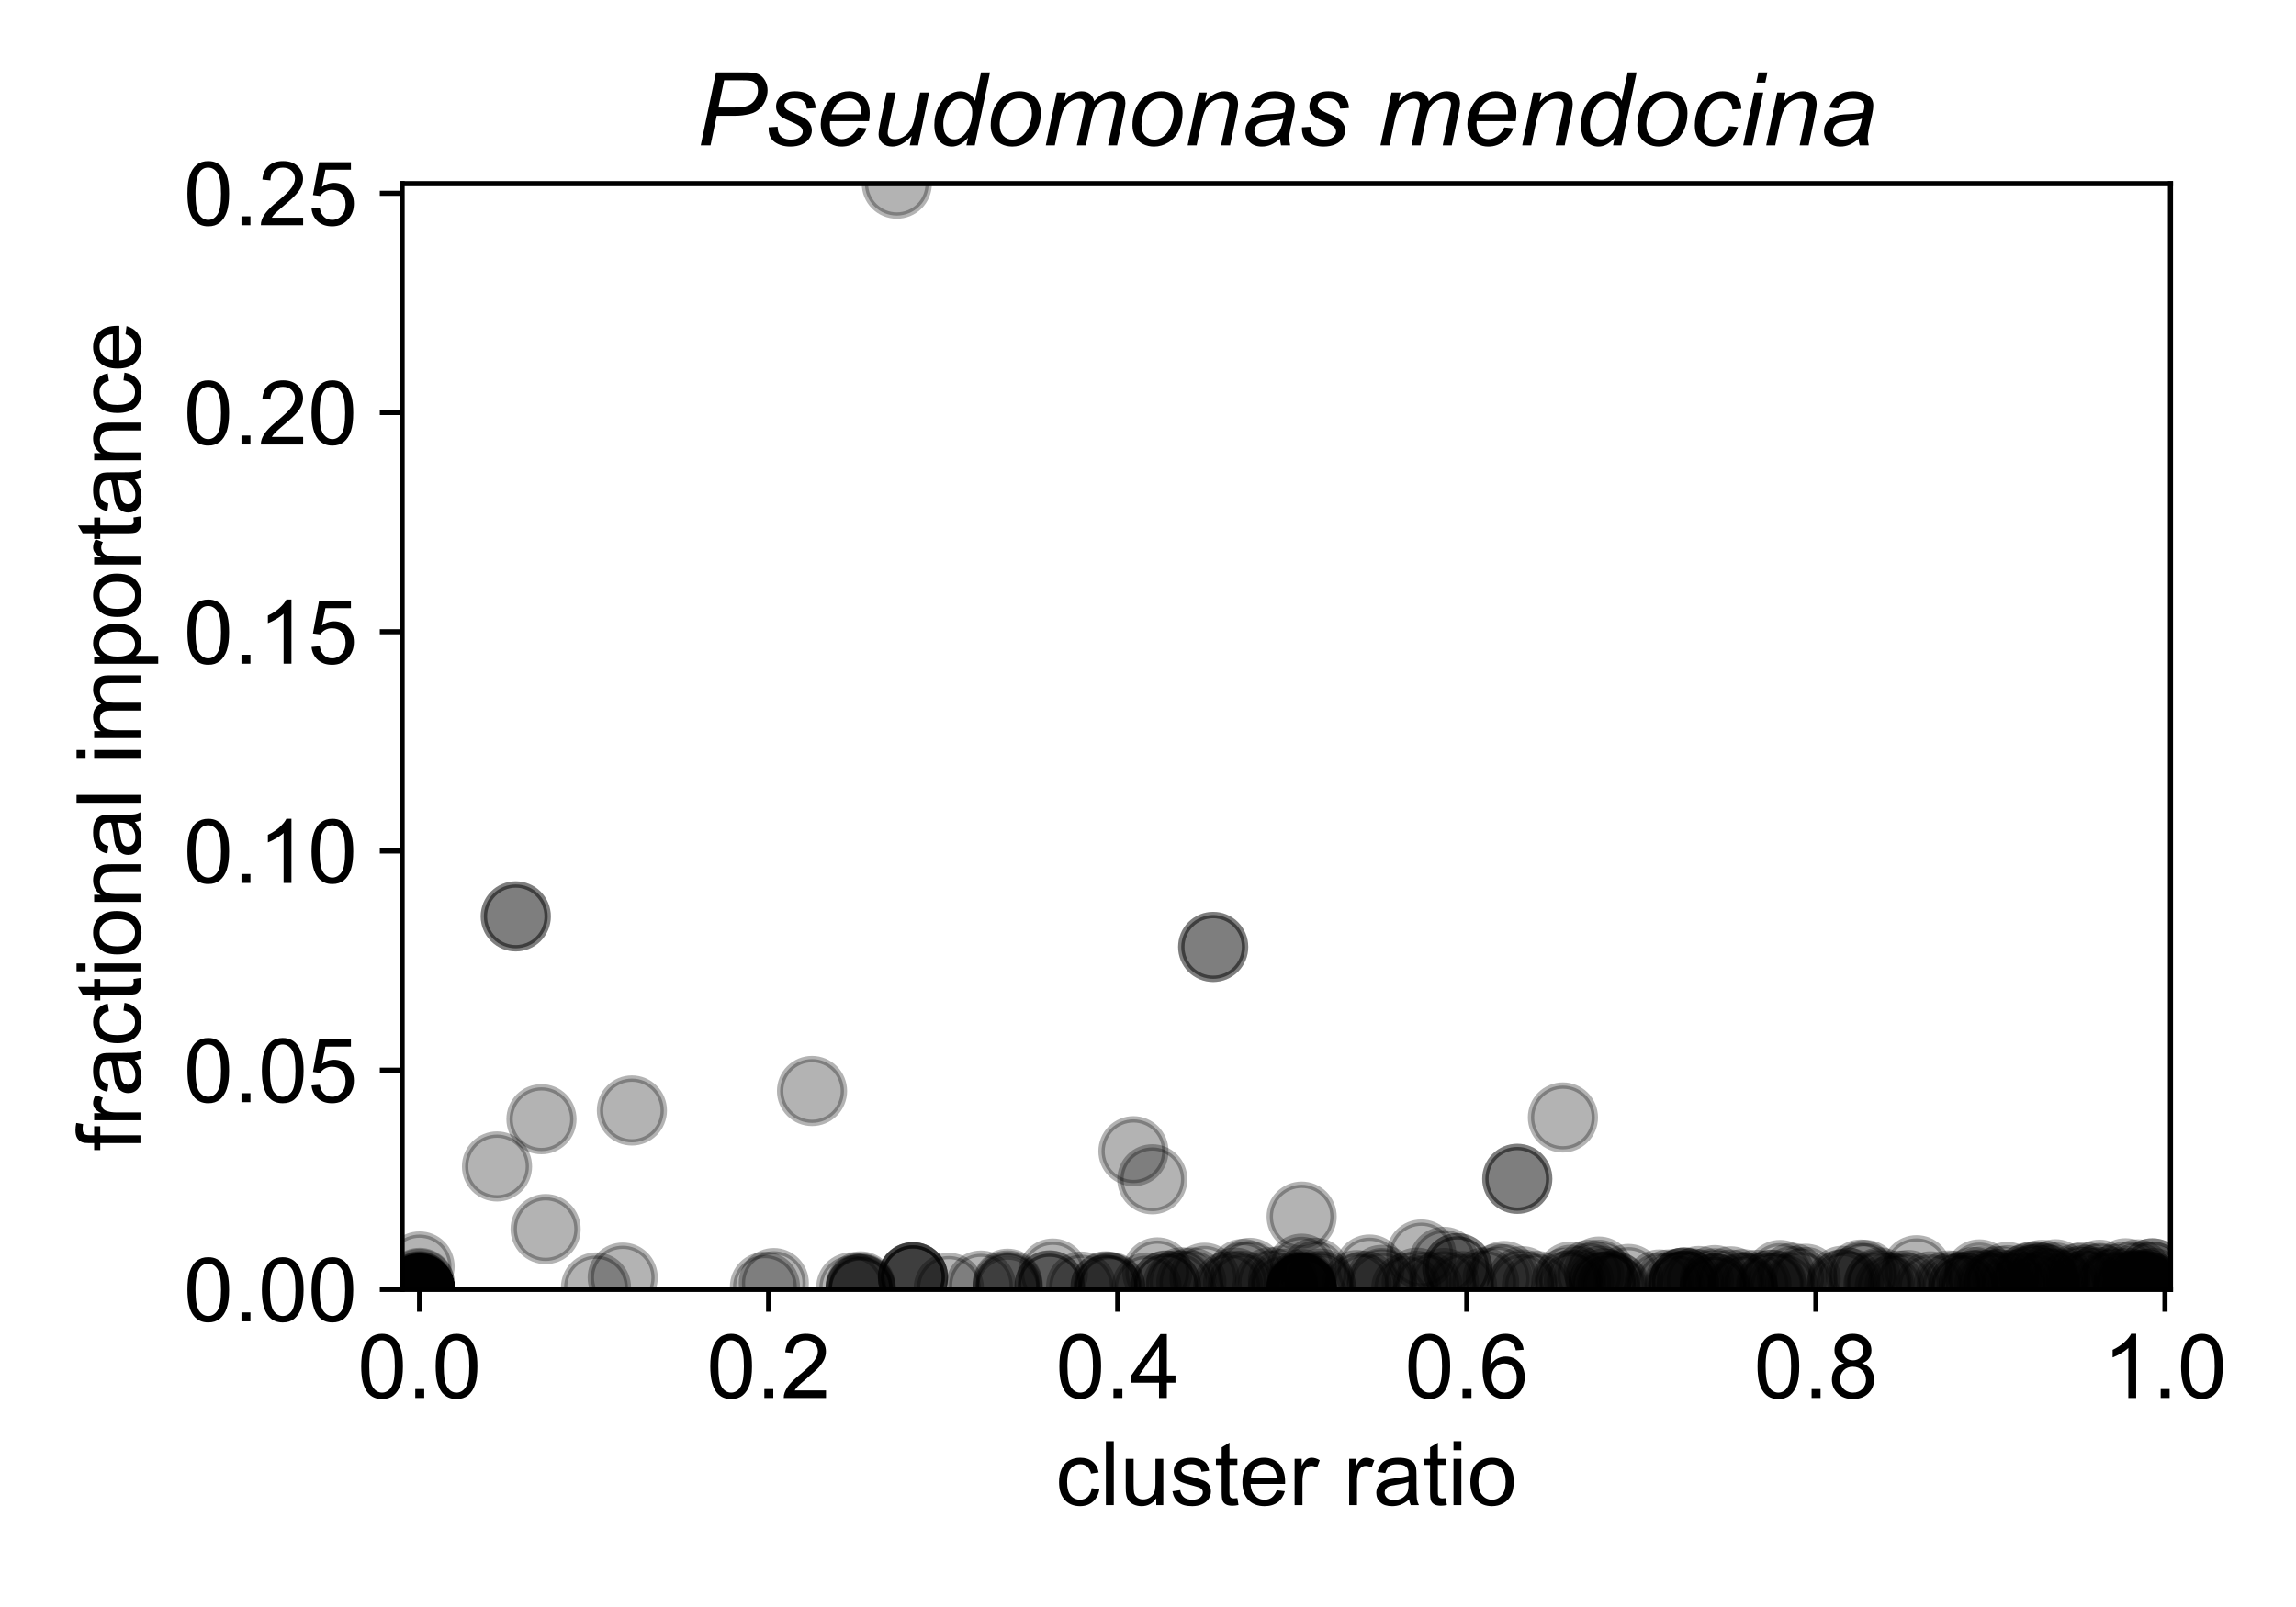 <?xml version="1.0" encoding="utf-8" standalone="no"?>
<!DOCTYPE svg PUBLIC "-//W3C//DTD SVG 1.1//EN"
  "http://www.w3.org/Graphics/SVG/1.1/DTD/svg11.dtd">
<!-- Created with matplotlib (https://matplotlib.org/) -->
<svg height="252pt" version="1.1" viewBox="0 0 360 252" width="360pt" xmlns="http://www.w3.org/2000/svg" xmlns:xlink="http://www.w3.org/1999/xlink">
 <defs>
  <style type="text/css">
*{stroke-linecap:butt;stroke-linejoin:round;}
  </style>
 </defs>
 <g id="figure_1">
  <g id="patch_1">
   <path d="M 0 252 
L 360 252 
L 360 0 
L 0 0 
z
" style="fill:#ffffff;"/>
  </g>
  <g id="axes_1">
   <g id="patch_2">
    <path d="M 63.05 202.2 
L 340.318 202.2 
L 340.318 28.8 
L 63.05 28.8 
z
" style="fill:#ffffff;"/>
   </g>
   <g id="PathCollection_1">
    <defs>
     <path d="M 0 5 
C 1.326 5 2.598 4.473 3.536 3.536 
C 4.473 2.598 5 1.326 5 0 
C 5 -1.326 4.473 -2.598 3.536 -3.536 
C 2.598 -4.473 1.326 -5 0 -5 
C -1.326 -5 -2.598 -4.473 -3.536 -3.536 
C -4.473 -2.598 -5 -1.326 -5 0 
C -5 1.326 -4.473 2.598 -3.536 3.536 
C -2.598 4.473 -1.326 5 0 5 
z
" id="m04a025fb27" style="stroke:#000000;stroke-opacity:0.3;"/>
    </defs>
    <g clip-path="url(#p95887600e9)">
     <use style="fill-opacity:0.3;stroke:#000000;stroke-opacity:0.3;" x="201.165" xlink:href="#m04a025fb27" y="201.974"/>
     <use style="fill-opacity:0.3;stroke:#000000;stroke-opacity:0.3;" x="65.787" xlink:href="#m04a025fb27" y="202.162"/>
     <use style="fill-opacity:0.3;stroke:#000000;stroke-opacity:0.3;" x="319.024" xlink:href="#m04a025fb27" y="200.115"/>
     <use style="fill-opacity:0.3;stroke:#000000;stroke-opacity:0.3;" x="307.822" xlink:href="#m04a025fb27" y="201.842"/>
     <use style="fill-opacity:0.3;stroke:#000000;stroke-opacity:0.3;" x="291.742" xlink:href="#m04a025fb27" y="199.874"/>
     <use style="fill-opacity:0.3;stroke:#000000;stroke-opacity:0.3;" x="181.461" xlink:href="#m04a025fb27" y="199.534"/>
     <use style="fill-opacity:0.3;stroke:#000000;stroke-opacity:0.3;" x="336.544" xlink:href="#m04a025fb27" y="201.703"/>
     <use style="fill-opacity:0.3;stroke:#000000;stroke-opacity:0.3;" x="288.763" xlink:href="#m04a025fb27" y="201.456"/>
     <use style="fill-opacity:0.3;stroke:#000000;stroke-opacity:0.3;" x="65.787" xlink:href="#m04a025fb27" y="201.992"/>
     <use style="fill-opacity:0.3;stroke:#000000;stroke-opacity:0.3;" x="283.124" xlink:href="#m04a025fb27" y="200.527"/>
     <use style="fill-opacity:0.3;stroke:#000000;stroke-opacity:0.3;" x="65.787" xlink:href="#m04a025fb27" y="202.18"/>
     <use style="fill-opacity:0.3;stroke:#000000;stroke-opacity:0.3;" x="247.56" xlink:href="#m04a025fb27" y="200.923"/>
     <use style="fill-opacity:0.3;stroke:#000000;stroke-opacity:0.3;" x="265.292" xlink:href="#m04a025fb27" y="201.255"/>
     <use style="fill-opacity:0.3;stroke:#000000;stroke-opacity:0.3;" x="194.872" xlink:href="#m04a025fb27" y="199.772"/>
     <use style="fill-opacity:0.3;stroke:#000000;stroke-opacity:0.3;" x="226.4" xlink:href="#m04a025fb27" y="197.875"/>
     <use style="fill-opacity:0.3;stroke:#000000;stroke-opacity:0.3;" x="65.787" xlink:href="#m04a025fb27" y="202.2"/>
     <use style="fill-opacity:0.3;stroke:#000000;stroke-opacity:0.3;" x="336.544" xlink:href="#m04a025fb27" y="201.383"/>
     <use style="fill-opacity:0.3;stroke:#000000;stroke-opacity:0.3;" x="311.93" xlink:href="#m04a025fb27" y="201.493"/>
     <use style="fill-opacity:0.3;stroke:#000000;stroke-opacity:0.3;" x="320.617" xlink:href="#m04a025fb27" y="201.198"/>
     <use style="fill-opacity:0.3;stroke:#000000;stroke-opacity:0.3;" x="228.499" xlink:href="#m04a025fb27" y="198.864"/>
     <use style="fill-opacity:0.3;stroke:#000000;stroke-opacity:0.3;" x="337.581" xlink:href="#m04a025fb27" y="200.678"/>
     <use style="fill-opacity:0.3;stroke:#000000;stroke-opacity:0.3;" x="214.731" xlink:href="#m04a025fb27" y="199.082"/>
     <use style="fill-opacity:0.3;stroke:#000000;stroke-opacity:0.3;" x="65.787" xlink:href="#m04a025fb27" y="202.186"/>
     <use style="fill-opacity:0.3;stroke:#000000;stroke-opacity:0.3;" x="133.476" xlink:href="#m04a025fb27" y="201.882"/>
     <use style="fill-opacity:0.3;stroke:#000000;stroke-opacity:0.3;" x="207.051" xlink:href="#m04a025fb27" y="201.632"/>
     <use style="fill-opacity:0.3;stroke:#000000;stroke-opacity:0.3;" x="134.94" xlink:href="#m04a025fb27" y="201.976"/>
     <use style="fill-opacity:0.3;stroke:#000000;stroke-opacity:0.3;" x="226.4" xlink:href="#m04a025fb27" y="201.193"/>
     <use style="fill-opacity:0.3;stroke:#000000;stroke-opacity:0.3;" x="212.736" xlink:href="#m04a025fb27" y="201.521"/>
     <use style="fill-opacity:0.3;stroke:#000000;stroke-opacity:0.3;" x="240.974" xlink:href="#m04a025fb27" y="201.654"/>
     <use style="fill-opacity:0.3;stroke:#000000;stroke-opacity:0.3;" x="184.656" xlink:href="#m04a025fb27" y="201.527"/>
     <use style="fill-opacity:0.3;stroke:#000000;stroke-opacity:0.3;" x="65.787" xlink:href="#m04a025fb27" y="202.124"/>
     <use style="fill-opacity:0.3;stroke:#000000;stroke-opacity:0.3;" x="204.092" xlink:href="#m04a025fb27" y="202.125"/>
     <use style="fill-opacity:0.3;stroke:#000000;stroke-opacity:0.3;" x="148.77" xlink:href="#m04a025fb27" y="201.957"/>
     <use style="fill-opacity:0.3;stroke:#000000;stroke-opacity:0.3;" x="234.827" xlink:href="#m04a025fb27" y="200.499"/>
     <use style="fill-opacity:0.3;stroke:#000000;stroke-opacity:0.3;" x="65.787" xlink:href="#m04a025fb27" y="202.179"/>
     <use style="fill-opacity:0.3;stroke:#000000;stroke-opacity:0.3;" x="268.855" xlink:href="#m04a025fb27" y="201.519"/>
     <use style="fill-opacity:0.3;stroke:#000000;stroke-opacity:0.3;" x="307.822" xlink:href="#m04a025fb27" y="201.842"/>
     <use style="fill-opacity:0.3;stroke:#000000;stroke-opacity:0.3;" x="289.862" xlink:href="#m04a025fb27" y="201.183"/>
     <use style="fill-opacity:0.3;stroke:#000000;stroke-opacity:0.3;" x="65.787" xlink:href="#m04a025fb27" y="201.325"/>
     <use style="fill-opacity:0.3;stroke:#000000;stroke-opacity:0.3;" x="65.787" xlink:href="#m04a025fb27" y="202.178"/>
     <use style="fill-opacity:0.3;stroke:#000000;stroke-opacity:0.3;" x="204.092" xlink:href="#m04a025fb27" y="202.034"/>
     <use style="fill-opacity:0.3;stroke:#000000;stroke-opacity:0.3;" x="204.092" xlink:href="#m04a025fb27" y="201.982"/>
     <use style="fill-opacity:0.3;stroke:#000000;stroke-opacity:0.3;" x="134.94" xlink:href="#m04a025fb27" y="201.724"/>
     <use style="fill-opacity:0.3;stroke:#000000;stroke-opacity:0.3;" x="143.146" xlink:href="#m04a025fb27" y="200.283"/>
     <use style="fill-opacity:0.3;stroke:#000000;stroke-opacity:0.3;" x="238.669" xlink:href="#m04a025fb27" y="200.91"/>
     <use style="fill-opacity:0.3;stroke:#000000;stroke-opacity:0.3;" x="216.666" xlink:href="#m04a025fb27" y="200.7"/>
     <use style="fill-opacity:0.3;stroke:#000000;stroke-opacity:0.3;" x="84.899" xlink:href="#m04a025fb27" y="175.508"/>
     <use style="fill-opacity:0.3;stroke:#000000;stroke-opacity:0.3;" x="127.322" xlink:href="#m04a025fb27" y="171.084"/>
     <use style="fill-opacity:0.3;stroke:#000000;stroke-opacity:0.3;" x="228.499" xlink:href="#m04a025fb27" y="198.864"/>
     <use style="fill-opacity:0.3;stroke:#000000;stroke-opacity:0.3;" x="65.787" xlink:href="#m04a025fb27" y="198.601"/>
     <use style="fill-opacity:0.3;stroke:#000000;stroke-opacity:0.3;" x="260.177" xlink:href="#m04a025fb27" y="201.426"/>
     <use style="fill-opacity:0.3;stroke:#000000;stroke-opacity:0.3;" x="249.168" xlink:href="#m04a025fb27" y="199.921"/>
     <use style="fill-opacity:0.3;stroke:#000000;stroke-opacity:0.3;" x="317.757" xlink:href="#m04a025fb27" y="200.519"/>
     <use style="fill-opacity:0.3;stroke:#000000;stroke-opacity:0.3;" x="235.835" xlink:href="#m04a025fb27" y="200.095"/>
     <use style="fill-opacity:0.3;stroke:#000000;stroke-opacity:0.3;" x="237.9" xlink:href="#m04a025fb27" y="184.857"/>
     <use style="fill-opacity:0.3;stroke:#000000;stroke-opacity:0.3;" x="251.449" xlink:href="#m04a025fb27" y="201.263"/>
     <use style="fill-opacity:0.3;stroke:#000000;stroke-opacity:0.3;" x="229.239" xlink:href="#m04a025fb27" y="201.68"/>
     <use style="fill-opacity:0.3;stroke:#000000;stroke-opacity:0.3;" x="65.787" xlink:href="#m04a025fb27" y="202.136"/>
     <use style="fill-opacity:0.3;stroke:#000000;stroke-opacity:0.3;" x="65.787" xlink:href="#m04a025fb27" y="202.185"/>
     <use style="fill-opacity:0.3;stroke:#000000;stroke-opacity:0.3;" x="320.04" xlink:href="#m04a025fb27" y="200.336"/>
     <use style="fill-opacity:0.3;stroke:#000000;stroke-opacity:0.3;" x="222.132" xlink:href="#m04a025fb27" y="201.138"/>
     <use style="fill-opacity:0.3;stroke:#000000;stroke-opacity:0.3;" x="169.516" xlink:href="#m04a025fb27" y="201.756"/>
     <use style="fill-opacity:0.3;stroke:#000000;stroke-opacity:0.3;" x="310.371" xlink:href="#m04a025fb27" y="199.846"/>
     <use style="fill-opacity:0.3;stroke:#000000;stroke-opacity:0.3;" x="268.855" xlink:href="#m04a025fb27" y="202.074"/>
     <use style="fill-opacity:0.3;stroke:#000000;stroke-opacity:0.3;" x="264.025" xlink:href="#m04a025fb27" y="201.127"/>
     <use style="fill-opacity:0.3;stroke:#000000;stroke-opacity:0.3;" x="220.505" xlink:href="#m04a025fb27" y="201.993"/>
     <use style="fill-opacity:0.3;stroke:#000000;stroke-opacity:0.3;" x="325.801" xlink:href="#m04a025fb27" y="200.444"/>
     <use style="fill-opacity:0.3;stroke:#000000;stroke-opacity:0.3;" x="255.317" xlink:href="#m04a025fb27" y="200.56"/>
     <use style="fill-opacity:0.3;stroke:#000000;stroke-opacity:0.3;" x="275.405" xlink:href="#m04a025fb27" y="201.471"/>
     <use style="fill-opacity:0.3;stroke:#000000;stroke-opacity:0.3;" x="173.358" xlink:href="#m04a025fb27" y="201.71"/>
     <use style="fill-opacity:0.3;stroke:#000000;stroke-opacity:0.3;" x="153.799" xlink:href="#m04a025fb27" y="201.599"/>
     <use style="fill-opacity:0.3;stroke:#000000;stroke-opacity:0.3;" x="204.092" xlink:href="#m04a025fb27" y="202.034"/>
     <use style="fill-opacity:0.3;stroke:#000000;stroke-opacity:0.3;" x="190.22" xlink:href="#m04a025fb27" y="148.492"/>
     <use style="fill-opacity:0.3;stroke:#000000;stroke-opacity:0.3;" x="190.22" xlink:href="#m04a025fb27" y="148.492"/>
     <use style="fill-opacity:0.3;stroke:#000000;stroke-opacity:0.3;" x="263.366" xlink:href="#m04a025fb27" y="201.247"/>
     <use style="fill-opacity:0.3;stroke:#000000;stroke-opacity:0.3;" x="222.862" xlink:href="#m04a025fb27" y="196.725"/>
     <use style="fill-opacity:0.3;stroke:#000000;stroke-opacity:0.3;" x="266.348" xlink:href="#m04a025fb27" y="200.881"/>
     <use style="fill-opacity:0.3;stroke:#000000;stroke-opacity:0.3;" x="80.871" xlink:href="#m04a025fb27" y="143.699"/>
     <use style="fill-opacity:0.3;stroke:#000000;stroke-opacity:0.3;" x="143.146" xlink:href="#m04a025fb27" y="200.283"/>
     <use style="fill-opacity:0.3;stroke:#000000;stroke-opacity:0.3;" x="335.186" xlink:href="#m04a025fb27" y="201.594"/>
     <use style="fill-opacity:0.3;stroke:#000000;stroke-opacity:0.3;" x="261.72" xlink:href="#m04a025fb27" y="201.416"/>
     <use style="fill-opacity:0.3;stroke:#000000;stroke-opacity:0.3;" x="204.092" xlink:href="#m04a025fb27" y="201.758"/>
     <use style="fill-opacity:0.3;stroke:#000000;stroke-opacity:0.3;" x="264.025" xlink:href="#m04a025fb27" y="201.127"/>
     <use style="fill-opacity:0.3;stroke:#000000;stroke-opacity:0.3;" x="313.456" xlink:href="#m04a025fb27" y="200.894"/>
     <use style="fill-opacity:0.3;stroke:#000000;stroke-opacity:0.3;" x="321.023" xlink:href="#m04a025fb27" y="200.667"/>
     <use style="fill-opacity:0.3;stroke:#000000;stroke-opacity:0.3;" x="157.99" xlink:href="#m04a025fb27" y="201.309"/>
     <use style="fill-opacity:0.3;stroke:#000000;stroke-opacity:0.3;" x="157.99" xlink:href="#m04a025fb27" y="201.579"/>
     <use style="fill-opacity:0.3;stroke:#000000;stroke-opacity:0.3;" x="237.9" xlink:href="#m04a025fb27" y="184.857"/>
     <use style="fill-opacity:0.3;stroke:#000000;stroke-opacity:0.3;" x="330.527" xlink:href="#m04a025fb27" y="201.473"/>
     <use style="fill-opacity:0.3;stroke:#000000;stroke-opacity:0.3;" x="143.146" xlink:href="#m04a025fb27" y="200.283"/>
     <use style="fill-opacity:0.3;stroke:#000000;stroke-opacity:0.3;" x="65.787" xlink:href="#m04a025fb27" y="202.074"/>
     <use style="fill-opacity:0.3;stroke:#000000;stroke-opacity:0.3;" x="99.077" xlink:href="#m04a025fb27" y="174.141"/>
     <use style="fill-opacity:0.3;stroke:#000000;stroke-opacity:0.3;" x="77.928" xlink:href="#m04a025fb27" y="182.918"/>
     <use style="fill-opacity:0.3;stroke:#000000;stroke-opacity:0.3;" x="85.55" xlink:href="#m04a025fb27" y="192.739"/>
     <use style="fill-opacity:0.3;stroke:#000000;stroke-opacity:0.3;" x="268.855" xlink:href="#m04a025fb27" y="202.074"/>
     <use style="fill-opacity:0.3;stroke:#000000;stroke-opacity:0.3;" x="268.855" xlink:href="#m04a025fb27" y="200.738"/>
     <use style="fill-opacity:0.3;stroke:#000000;stroke-opacity:0.3;" x="207.051" xlink:href="#m04a025fb27" y="201.285"/>
     <use style="fill-opacity:0.3;stroke:#000000;stroke-opacity:0.3;" x="336.544" xlink:href="#m04a025fb27" y="201.673"/>
     <use style="fill-opacity:0.3;stroke:#000000;stroke-opacity:0.3;" x="326.844" xlink:href="#m04a025fb27" y="201.034"/>
     <use style="fill-opacity:0.3;stroke:#000000;stroke-opacity:0.3;" x="192.567" xlink:href="#m04a025fb27" y="201.699"/>
     <use style="fill-opacity:0.3;stroke:#000000;stroke-opacity:0.3;" x="186.804" xlink:href="#m04a025fb27" y="201.103"/>
     <use style="fill-opacity:0.3;stroke:#000000;stroke-opacity:0.3;" x="335.672" xlink:href="#m04a025fb27" y="202.149"/>
     <use style="fill-opacity:0.3;stroke:#000000;stroke-opacity:0.3;" x="319.347" xlink:href="#m04a025fb27" y="201.775"/>
     <use style="fill-opacity:0.3;stroke:#000000;stroke-opacity:0.3;" x="312.761" xlink:href="#m04a025fb27" y="201.643"/>
     <use style="fill-opacity:0.3;stroke:#000000;stroke-opacity:0.3;" x="309.468" xlink:href="#m04a025fb27" y="201.558"/>
     <use style="fill-opacity:0.3;stroke:#000000;stroke-opacity:0.3;" x="164.576" xlink:href="#m04a025fb27" y="201.564"/>
     <use style="fill-opacity:0.3;stroke:#000000;stroke-opacity:0.3;" x="315.717" xlink:href="#m04a025fb27" y="201.432"/>
     <use style="fill-opacity:0.3;stroke:#000000;stroke-opacity:0.3;" x="318.321" xlink:href="#m04a025fb27" y="200.261"/>
     <use style="fill-opacity:0.3;stroke:#000000;stroke-opacity:0.3;" x="65.787" xlink:href="#m04a025fb27" y="202.148"/>
     <use style="fill-opacity:0.3;stroke:#000000;stroke-opacity:0.3;" x="65.787" xlink:href="#m04a025fb27" y="202.2"/>
     <use style="fill-opacity:0.3;stroke:#000000;stroke-opacity:0.3;" x="323.651" xlink:href="#m04a025fb27" y="201.533"/>
     <use style="fill-opacity:0.3;stroke:#000000;stroke-opacity:0.3;" x="213.971" xlink:href="#m04a025fb27" y="201.65"/>
     <use style="fill-opacity:0.3;stroke:#000000;stroke-opacity:0.3;" x="238.669" xlink:href="#m04a025fb27" y="201.692"/>
     <use style="fill-opacity:0.3;stroke:#000000;stroke-opacity:0.3;" x="264.025" xlink:href="#m04a025fb27" y="201.127"/>
     <use style="fill-opacity:0.3;stroke:#000000;stroke-opacity:0.3;" x="194.872" xlink:href="#m04a025fb27" y="201.637"/>
     <use style="fill-opacity:0.3;stroke:#000000;stroke-opacity:0.3;" x="204.092" xlink:href="#m04a025fb27" y="201.706"/>
     <use style="fill-opacity:0.3;stroke:#000000;stroke-opacity:0.3;" x="299.178" xlink:href="#m04a025fb27" y="201.503"/>
     <use style="fill-opacity:0.3;stroke:#000000;stroke-opacity:0.3;" x="119.938" xlink:href="#m04a025fb27" y="201.8"/>
     <use style="fill-opacity:0.3;stroke:#000000;stroke-opacity:0.3;" x="317.204" xlink:href="#m04a025fb27" y="201.305"/>
     <use style="fill-opacity:0.3;stroke:#000000;stroke-opacity:0.3;" x="246.292" xlink:href="#m04a025fb27" y="201.5"/>
     <use style="fill-opacity:0.3;stroke:#000000;stroke-opacity:0.3;" x="336.544" xlink:href="#m04a025fb27" y="201.703"/>
     <use style="fill-opacity:0.3;stroke:#000000;stroke-opacity:0.3;" x="263.366" xlink:href="#m04a025fb27" y="201.937"/>
     <use style="fill-opacity:0.3;stroke:#000000;stroke-opacity:0.3;" x="65.787" xlink:href="#m04a025fb27" y="202.2"/>
     <use style="fill-opacity:0.3;stroke:#000000;stroke-opacity:0.3;" x="252.199" xlink:href="#m04a025fb27" y="201.643"/>
     <use style="fill-opacity:0.3;stroke:#000000;stroke-opacity:0.3;" x="282.265" xlink:href="#m04a025fb27" y="201.293"/>
     <use style="fill-opacity:0.3;stroke:#000000;stroke-opacity:0.3;" x="333.754" xlink:href="#m04a025fb27" y="201.194"/>
     <use style="fill-opacity:0.3;stroke:#000000;stroke-opacity:0.3;" x="143.146" xlink:href="#m04a025fb27" y="200.283"/>
     <use style="fill-opacity:0.3;stroke:#000000;stroke-opacity:0.3;" x="328.091" xlink:href="#m04a025fb27" y="201.116"/>
     <use style="fill-opacity:0.3;stroke:#000000;stroke-opacity:0.3;" x="246.292" xlink:href="#m04a025fb27" y="200.182"/>
     <use style="fill-opacity:0.3;stroke:#000000;stroke-opacity:0.3;" x="252.906" xlink:href="#m04a025fb27" y="201.596"/>
     <use style="fill-opacity:0.3;stroke:#000000;stroke-opacity:0.3;" x="314.737" xlink:href="#m04a025fb27" y="200.254"/>
     <use style="fill-opacity:0.3;stroke:#000000;stroke-opacity:0.3;" x="281.004" xlink:href="#m04a025fb27" y="200.397"/>
     <use style="fill-opacity:0.3;stroke:#000000;stroke-opacity:0.3;" x="204.092" xlink:href="#m04a025fb27" y="201.935"/>
     <use style="fill-opacity:0.3;stroke:#000000;stroke-opacity:0.3;" x="177.718" xlink:href="#m04a025fb27" y="180.528"/>
     <use style="fill-opacity:0.3;stroke:#000000;stroke-opacity:0.3;" x="331.37" xlink:href="#m04a025fb27" y="201.297"/>
     <use style="fill-opacity:0.3;stroke:#000000;stroke-opacity:0.3;" x="305.517" xlink:href="#m04a025fb27" y="201.585"/>
     <use style="fill-opacity:0.3;stroke:#000000;stroke-opacity:0.3;" x="326.516" xlink:href="#m04a025fb27" y="201.578"/>
     <use style="fill-opacity:0.3;stroke:#000000;stroke-opacity:0.3;" x="174.09" xlink:href="#m04a025fb27" y="201.826"/>
     <use style="fill-opacity:0.3;stroke:#000000;stroke-opacity:0.3;" x="140.615" xlink:href="#m04a025fb27" y="28.8"/>
     <use style="fill-opacity:0.3;stroke:#000000;stroke-opacity:0.3;" x="313.336" xlink:href="#m04a025fb27" y="201.346"/>
     <use style="fill-opacity:0.3;stroke:#000000;stroke-opacity:0.3;" x="331.759" xlink:href="#m04a025fb27" y="200.571"/>
     <use style="fill-opacity:0.3;stroke:#000000;stroke-opacity:0.3;" x="329.199" xlink:href="#m04a025fb27" y="199.9"/>
     <use style="fill-opacity:0.3;stroke:#000000;stroke-opacity:0.3;" x="180.676" xlink:href="#m04a025fb27" y="184.931"/>
     <use style="fill-opacity:0.3;stroke:#000000;stroke-opacity:0.3;" x="204.092" xlink:href="#m04a025fb27" y="190.787"/>
     <use style="fill-opacity:0.3;stroke:#000000;stroke-opacity:0.3;" x="65.787" xlink:href="#m04a025fb27" y="202.2"/>
     <use style="fill-opacity:0.3;stroke:#000000;stroke-opacity:0.3;" x="336.544" xlink:href="#m04a025fb27" y="202.094"/>
     <use style="fill-opacity:0.3;stroke:#000000;stroke-opacity:0.3;" x="204.092" xlink:href="#m04a025fb27" y="202.034"/>
     <use style="fill-opacity:0.3;stroke:#000000;stroke-opacity:0.3;" x="292.467" xlink:href="#m04a025fb27" y="199.925"/>
     <use style="fill-opacity:0.3;stroke:#000000;stroke-opacity:0.3;" x="65.787" xlink:href="#m04a025fb27" y="202.2"/>
     <use style="fill-opacity:0.3;stroke:#000000;stroke-opacity:0.3;" x="336.544" xlink:href="#m04a025fb27" y="202.101"/>
     <use style="fill-opacity:0.3;stroke:#000000;stroke-opacity:0.3;" x="65.787" xlink:href="#m04a025fb27" y="202.029"/>
     <use style="fill-opacity:0.3;stroke:#000000;stroke-opacity:0.3;" x="65.787" xlink:href="#m04a025fb27" y="202.169"/>
     <use style="fill-opacity:0.3;stroke:#000000;stroke-opacity:0.3;" x="336.544" xlink:href="#m04a025fb27" y="201.35"/>
     <use style="fill-opacity:0.3;stroke:#000000;stroke-opacity:0.3;" x="277.855" xlink:href="#m04a025fb27" y="201.446"/>
     <use style="fill-opacity:0.3;stroke:#000000;stroke-opacity:0.3;" x="273.245" xlink:href="#m04a025fb27" y="202.058"/>
     <use style="fill-opacity:0.3;stroke:#000000;stroke-opacity:0.3;" x="80.871" xlink:href="#m04a025fb27" y="143.699"/>
     <use style="fill-opacity:0.3;stroke:#000000;stroke-opacity:0.3;" x="65.787" xlink:href="#m04a025fb27" y="202.17"/>
     <use style="fill-opacity:0.3;stroke:#000000;stroke-opacity:0.3;" x="65.787" xlink:href="#m04a025fb27" y="202.17"/>
     <use style="fill-opacity:0.3;stroke:#000000;stroke-opacity:0.3;" x="65.787" xlink:href="#m04a025fb27" y="201.174"/>
     <use style="fill-opacity:0.3;stroke:#000000;stroke-opacity:0.3;" x="216.666" xlink:href="#m04a025fb27" y="201.428"/>
     <use style="fill-opacity:0.3;stroke:#000000;stroke-opacity:0.3;" x="65.787" xlink:href="#m04a025fb27" y="202.2"/>
     <use style="fill-opacity:0.3;stroke:#000000;stroke-opacity:0.3;" x="232.707" xlink:href="#m04a025fb27" y="201.109"/>
     <use style="fill-opacity:0.3;stroke:#000000;stroke-opacity:0.3;" x="253.234" xlink:href="#m04a025fb27" y="201.791"/>
     <use style="fill-opacity:0.3;stroke:#000000;stroke-opacity:0.3;" x="273.245" xlink:href="#m04a025fb27" y="201.83"/>
     <use style="fill-opacity:0.3;stroke:#000000;stroke-opacity:0.3;" x="173.358" xlink:href="#m04a025fb27" y="201.782"/>
     <use style="fill-opacity:0.3;stroke:#000000;stroke-opacity:0.3;" x="65.787" xlink:href="#m04a025fb27" y="202.056"/>
     <use style="fill-opacity:0.3;stroke:#000000;stroke-opacity:0.3;" x="273.245" xlink:href="#m04a025fb27" y="201.371"/>
     <use style="fill-opacity:0.3;stroke:#000000;stroke-opacity:0.3;" x="174.09" xlink:href="#m04a025fb27" y="201.981"/>
     <use style="fill-opacity:0.3;stroke:#000000;stroke-opacity:0.3;" x="165.083" xlink:href="#m04a025fb27" y="199.716"/>
     <use style="fill-opacity:0.3;stroke:#000000;stroke-opacity:0.3;" x="288.86" xlink:href="#m04a025fb27" y="200.855"/>
     <use style="fill-opacity:0.3;stroke:#000000;stroke-opacity:0.3;" x="199.153" xlink:href="#m04a025fb27" y="201.066"/>
     <use style="fill-opacity:0.3;stroke:#000000;stroke-opacity:0.3;" x="306.46" xlink:href="#m04a025fb27" y="201.658"/>
     <use style="fill-opacity:0.3;stroke:#000000;stroke-opacity:0.3;" x="65.787" xlink:href="#m04a025fb27" y="202.2"/>
     <use style="fill-opacity:0.3;stroke:#000000;stroke-opacity:0.3;" x="245.584" xlink:href="#m04a025fb27" y="201.137"/>
     <use style="fill-opacity:0.3;stroke:#000000;stroke-opacity:0.3;" x="335.186" xlink:href="#m04a025fb27" y="201.594"/>
     <use style="fill-opacity:0.3;stroke:#000000;stroke-opacity:0.3;" x="93.448" xlink:href="#m04a025fb27" y="201.897"/>
     <use style="fill-opacity:0.3;stroke:#000000;stroke-opacity:0.3;" x="223.85" xlink:href="#m04a025fb27" y="201.775"/>
     <use style="fill-opacity:0.3;stroke:#000000;stroke-opacity:0.3;" x="193.644" xlink:href="#m04a025fb27" y="201.133"/>
     <use style="fill-opacity:0.3;stroke:#000000;stroke-opacity:0.3;" x="336.544" xlink:href="#m04a025fb27" y="201.614"/>
     <use style="fill-opacity:0.3;stroke:#000000;stroke-opacity:0.3;" x="294.523" xlink:href="#m04a025fb27" y="201.398"/>
     <use style="fill-opacity:0.3;stroke:#000000;stroke-opacity:0.3;" x="309.468" xlink:href="#m04a025fb27" y="201.024"/>
     <use style="fill-opacity:0.3;stroke:#000000;stroke-opacity:0.3;" x="279.532" xlink:href="#m04a025fb27" y="201.686"/>
     <use style="fill-opacity:0.3;stroke:#000000;stroke-opacity:0.3;" x="271.376" xlink:href="#m04a025fb27" y="200.933"/>
     <use style="fill-opacity:0.3;stroke:#000000;stroke-opacity:0.3;" x="310.581" xlink:href="#m04a025fb27" y="200.923"/>
     <use style="fill-opacity:0.3;stroke:#000000;stroke-opacity:0.3;" x="65.787" xlink:href="#m04a025fb27" y="202.185"/>
     <use style="fill-opacity:0.3;stroke:#000000;stroke-opacity:0.3;" x="250.92" xlink:href="#m04a025fb27" y="200.33"/>
     <use style="fill-opacity:0.3;stroke:#000000;stroke-opacity:0.3;" x="320.158" xlink:href="#m04a025fb27" y="199.914"/>
     <use style="fill-opacity:0.3;stroke:#000000;stroke-opacity:0.3;" x="195.957" xlink:href="#m04a025fb27" y="199.603"/>
     <use style="fill-opacity:0.3;stroke:#000000;stroke-opacity:0.3;" x="65.787" xlink:href="#m04a025fb27" y="202.2"/>
     <use style="fill-opacity:0.3;stroke:#000000;stroke-opacity:0.3;" x="294.706" xlink:href="#m04a025fb27" y="201.106"/>
     <use style="fill-opacity:0.3;stroke:#000000;stroke-opacity:0.3;" x="164.576" xlink:href="#m04a025fb27" y="201.599"/>
     <use style="fill-opacity:0.3;stroke:#000000;stroke-opacity:0.3;" x="204.092" xlink:href="#m04a025fb27" y="198.944"/>
     <use style="fill-opacity:0.3;stroke:#000000;stroke-opacity:0.3;" x="134.94" xlink:href="#m04a025fb27" y="202.159"/>
     <use style="fill-opacity:0.3;stroke:#000000;stroke-opacity:0.3;" x="296.296" xlink:href="#m04a025fb27" y="201.893"/>
     <use style="fill-opacity:0.3;stroke:#000000;stroke-opacity:0.3;" x="121.327" xlink:href="#m04a025fb27" y="201.209"/>
     <use style="fill-opacity:0.3;stroke:#000000;stroke-opacity:0.3;" x="179.79" xlink:href="#m04a025fb27" y="201.902"/>
     <use style="fill-opacity:0.3;stroke:#000000;stroke-opacity:0.3;" x="251.449" xlink:href="#m04a025fb27" y="201.263"/>
     <use style="fill-opacity:0.3;stroke:#000000;stroke-opacity:0.3;" x="337.481" xlink:href="#m04a025fb27" y="199.68"/>
     <use style="fill-opacity:0.3;stroke:#000000;stroke-opacity:0.3;" x="337.481" xlink:href="#m04a025fb27" y="199.68"/>
     <use style="fill-opacity:0.3;stroke:#000000;stroke-opacity:0.3;" x="65.787" xlink:href="#m04a025fb27" y="202.146"/>
     <use style="fill-opacity:0.3;stroke:#000000;stroke-opacity:0.3;" x="65.787" xlink:href="#m04a025fb27" y="202.163"/>
     <use style="fill-opacity:0.3;stroke:#000000;stroke-opacity:0.3;" x="65.787" xlink:href="#m04a025fb27" y="202.131"/>
     <use style="fill-opacity:0.3;stroke:#000000;stroke-opacity:0.3;" x="297.864" xlink:href="#m04a025fb27" y="201.598"/>
     <use style="fill-opacity:0.3;stroke:#000000;stroke-opacity:0.3;" x="250.694" xlink:href="#m04a025fb27" y="199.404"/>
     <use style="fill-opacity:0.3;stroke:#000000;stroke-opacity:0.3;" x="245.056" xlink:href="#m04a025fb27" y="175.236"/>
     <use style="fill-opacity:0.3;stroke:#000000;stroke-opacity:0.3;" x="65.787" xlink:href="#m04a025fb27" y="202.132"/>
     <use style="fill-opacity:0.3;stroke:#000000;stroke-opacity:0.3;" x="134.94" xlink:href="#m04a025fb27" y="202.13"/>
     <use style="fill-opacity:0.3;stroke:#000000;stroke-opacity:0.3;" x="201.165" xlink:href="#m04a025fb27" y="200.808"/>
     <use style="fill-opacity:0.3;stroke:#000000;stroke-opacity:0.3;" x="302.699" xlink:href="#m04a025fb27" y="201.717"/>
     <use style="fill-opacity:0.3;stroke:#000000;stroke-opacity:0.3;" x="65.787" xlink:href="#m04a025fb27" y="202.18"/>
     <use style="fill-opacity:0.3;stroke:#000000;stroke-opacity:0.3;" x="333.754" xlink:href="#m04a025fb27" y="201.616"/>
     <use style="fill-opacity:0.3;stroke:#000000;stroke-opacity:0.3;" x="97.64" xlink:href="#m04a025fb27" y="200.346"/>
     <use style="fill-opacity:0.3;stroke:#000000;stroke-opacity:0.3;" x="206.179" xlink:href="#m04a025fb27" y="199.587"/>
     <use style="fill-opacity:0.3;stroke:#000000;stroke-opacity:0.3;" x="204.092" xlink:href="#m04a025fb27" y="201.366"/>
     <use style="fill-opacity:0.3;stroke:#000000;stroke-opacity:0.3;" x="185.238" xlink:href="#m04a025fb27" y="201.086"/>
     <use style="fill-opacity:0.3;stroke:#000000;stroke-opacity:0.3;" x="65.787" xlink:href="#m04a025fb27" y="202.131"/>
     <use style="fill-opacity:0.3;stroke:#000000;stroke-opacity:0.3;" x="65.787" xlink:href="#m04a025fb27" y="202.181"/>
     <use style="fill-opacity:0.3;stroke:#000000;stroke-opacity:0.3;" x="334.797" xlink:href="#m04a025fb27" y="201.445"/>
     <use style="fill-opacity:0.3;stroke:#000000;stroke-opacity:0.3;" x="326.783" xlink:href="#m04a025fb27" y="200.204"/>
     <use style="fill-opacity:0.3;stroke:#000000;stroke-opacity:0.3;" x="335.173" xlink:href="#m04a025fb27" y="199.837"/>
     <use style="fill-opacity:0.3;stroke:#000000;stroke-opacity:0.3;" x="329.226" xlink:href="#m04a025fb27" y="200.525"/>
     <use style="fill-opacity:0.3;stroke:#000000;stroke-opacity:0.3;" x="188.858" xlink:href="#m04a025fb27" y="200.367"/>
     <use style="fill-opacity:0.3;stroke:#000000;stroke-opacity:0.3;" x="182.815" xlink:href="#m04a025fb27" y="201.63"/>
     <use style="fill-opacity:0.3;stroke:#000000;stroke-opacity:0.3;" x="277.684" xlink:href="#m04a025fb27" y="201.494"/>
     <use style="fill-opacity:0.3;stroke:#000000;stroke-opacity:0.3;" x="182.815" xlink:href="#m04a025fb27" y="201.577"/>
     <use style="fill-opacity:0.3;stroke:#000000;stroke-opacity:0.3;" x="322.281" xlink:href="#m04a025fb27" y="200.779"/>
     <use style="fill-opacity:0.3;stroke:#000000;stroke-opacity:0.3;" x="65.787" xlink:href="#m04a025fb27" y="202.09"/>
     <use style="fill-opacity:0.3;stroke:#000000;stroke-opacity:0.3;" x="322.294" xlink:href="#m04a025fb27" y="199.83"/>
     <use style="fill-opacity:0.3;stroke:#000000;stroke-opacity:0.3;" x="333.262" xlink:href="#m04a025fb27" y="199.673"/>
     <use style="fill-opacity:0.3;stroke:#000000;stroke-opacity:0.3;" x="65.787" xlink:href="#m04a025fb27" y="201.791"/>
     <use style="fill-opacity:0.3;stroke:#000000;stroke-opacity:0.3;" x="157.99" xlink:href="#m04a025fb27" y="202.042"/>
     <use style="fill-opacity:0.3;stroke:#000000;stroke-opacity:0.3;" x="300.511" xlink:href="#m04a025fb27" y="199.194"/>
     <use style="fill-opacity:0.3;stroke:#000000;stroke-opacity:0.3;" x="279.111" xlink:href="#m04a025fb27" y="199.934"/>
    </g>
   </g>
   <g id="matplotlib.axis_1">
    <g id="xtick_1">
     <g id="line2d_1">
      <defs>
       <path d="M 0 0 
L 0 3.5 
" id="me994a9c6a0" style="stroke:#000000;stroke-width:0.8;"/>
      </defs>
      <g>
       <use style="stroke:#000000;stroke-width:0.8;" x="65.787" xlink:href="#me994a9c6a0" y="202.2"/>
      </g>
     </g>
     <g id="text_1">
      <!-- 0.0 -->
      <defs>
       <path d="M 4.156 35.297 
Q 4.156 48 6.766 55.734 
Q 9.375 63.484 14.516 67.672 
Q 19.672 71.875 27.484 71.875 
Q 33.25 71.875 37.594 69.547 
Q 41.938 67.234 44.766 62.859 
Q 47.609 58.5 49.219 52.219 
Q 50.828 45.953 50.828 35.297 
Q 50.828 22.703 48.234 14.969 
Q 45.656 7.234 40.5 3 
Q 35.359 -1.219 27.484 -1.219 
Q 17.141 -1.219 11.234 6.203 
Q 4.156 15.141 4.156 35.297 
z
M 13.188 35.297 
Q 13.188 17.672 17.312 11.828 
Q 21.438 6 27.484 6 
Q 33.547 6 37.672 11.859 
Q 41.797 17.719 41.797 35.297 
Q 41.797 52.984 37.672 58.781 
Q 33.547 64.594 27.391 64.594 
Q 21.344 64.594 17.719 59.469 
Q 13.188 52.938 13.188 35.297 
z
" id="ArialMT-48"/>
       <path d="M 9.078 0 
L 9.078 10.016 
L 19.094 10.016 
L 19.094 0 
z
" id="ArialMT-46"/>
      </defs>
      <g transform="translate(56.057 219.221)scale(0.14 -0.14)">
       <use xlink:href="#ArialMT-48"/>
       <use x="55.615" xlink:href="#ArialMT-46"/>
       <use x="83.398" xlink:href="#ArialMT-48"/>
      </g>
     </g>
    </g>
    <g id="xtick_2">
     <g id="line2d_2">
      <g>
       <use style="stroke:#000000;stroke-width:0.8;" x="120.52" xlink:href="#me994a9c6a0" y="202.2"/>
      </g>
     </g>
     <g id="text_2">
      <!-- 0.2 -->
      <defs>
       <path d="M 50.344 8.453 
L 50.344 0 
L 3.031 0 
Q 2.938 3.172 4.047 6.109 
Q 5.859 10.938 9.828 15.625 
Q 13.812 20.312 21.344 26.469 
Q 33.016 36.031 37.109 41.625 
Q 41.219 47.219 41.219 52.203 
Q 41.219 57.422 37.469 61 
Q 33.734 64.594 27.734 64.594 
Q 21.391 64.594 17.578 60.781 
Q 13.766 56.984 13.719 50.25 
L 4.688 51.172 
Q 5.609 61.281 11.656 66.578 
Q 17.719 71.875 27.938 71.875 
Q 38.234 71.875 44.234 66.156 
Q 50.25 60.453 50.25 52 
Q 50.25 47.703 48.484 43.547 
Q 46.734 39.406 42.656 34.812 
Q 38.578 30.219 29.109 22.219 
Q 21.188 15.578 18.938 13.203 
Q 16.703 10.844 15.234 8.453 
z
" id="ArialMT-50"/>
      </defs>
      <g transform="translate(110.79 219.221)scale(0.14 -0.14)">
       <use xlink:href="#ArialMT-48"/>
       <use x="55.615" xlink:href="#ArialMT-46"/>
       <use x="83.398" xlink:href="#ArialMT-50"/>
      </g>
     </g>
    </g>
    <g id="xtick_3">
     <g id="line2d_3">
      <g>
       <use style="stroke:#000000;stroke-width:0.8;" x="175.254" xlink:href="#me994a9c6a0" y="202.2"/>
      </g>
     </g>
     <g id="text_3">
      <!-- 0.4 -->
      <defs>
       <path d="M 32.328 0 
L 32.328 17.141 
L 1.266 17.141 
L 1.266 25.203 
L 33.938 71.578 
L 41.109 71.578 
L 41.109 25.203 
L 50.781 25.203 
L 50.781 17.141 
L 41.109 17.141 
L 41.109 0 
z
M 32.328 25.203 
L 32.328 57.469 
L 9.906 25.203 
z
" id="ArialMT-52"/>
      </defs>
      <g transform="translate(165.524 219.221)scale(0.14 -0.14)">
       <use xlink:href="#ArialMT-48"/>
       <use x="55.615" xlink:href="#ArialMT-46"/>
       <use x="83.398" xlink:href="#ArialMT-52"/>
      </g>
     </g>
    </g>
    <g id="xtick_4">
     <g id="line2d_4">
      <g>
       <use style="stroke:#000000;stroke-width:0.8;" x="229.988" xlink:href="#me994a9c6a0" y="202.2"/>
      </g>
     </g>
     <g id="text_4">
      <!-- 0.6 -->
      <defs>
       <path d="M 49.75 54.047 
L 41.016 53.375 
Q 39.844 58.547 37.703 60.891 
Q 34.125 64.656 28.906 64.656 
Q 24.703 64.656 21.531 62.312 
Q 17.391 59.281 14.984 53.469 
Q 12.594 47.656 12.5 36.922 
Q 15.672 41.75 20.266 44.094 
Q 24.859 46.438 29.891 46.438 
Q 38.672 46.438 44.844 39.969 
Q 51.031 33.5 51.031 23.25 
Q 51.031 16.5 48.125 10.719 
Q 45.219 4.938 40.141 1.859 
Q 35.062 -1.219 28.609 -1.219 
Q 17.625 -1.219 10.688 6.859 
Q 3.766 14.938 3.766 33.5 
Q 3.766 54.25 11.422 63.672 
Q 18.109 71.875 29.438 71.875 
Q 37.891 71.875 43.281 67.141 
Q 48.688 62.406 49.75 54.047 
z
M 13.875 23.188 
Q 13.875 18.656 15.797 14.5 
Q 17.719 10.359 21.188 8.172 
Q 24.656 6 28.469 6 
Q 34.031 6 38.031 10.484 
Q 42.047 14.984 42.047 22.703 
Q 42.047 30.125 38.078 34.391 
Q 34.125 38.672 28.125 38.672 
Q 22.172 38.672 18.016 34.391 
Q 13.875 30.125 13.875 23.188 
z
" id="ArialMT-54"/>
      </defs>
      <g transform="translate(220.258 219.221)scale(0.14 -0.14)">
       <use xlink:href="#ArialMT-48"/>
       <use x="55.615" xlink:href="#ArialMT-46"/>
       <use x="83.398" xlink:href="#ArialMT-54"/>
      </g>
     </g>
    </g>
    <g id="xtick_5">
     <g id="line2d_5">
      <g>
       <use style="stroke:#000000;stroke-width:0.8;" x="284.722" xlink:href="#me994a9c6a0" y="202.2"/>
      </g>
     </g>
     <g id="text_5">
      <!-- 0.8 -->
      <defs>
       <path d="M 17.672 38.812 
Q 12.203 40.828 9.562 44.531 
Q 6.938 48.25 6.938 53.422 
Q 6.938 61.234 12.547 66.547 
Q 18.172 71.875 27.484 71.875 
Q 36.859 71.875 42.578 66.422 
Q 48.297 60.984 48.297 53.172 
Q 48.297 48.188 45.672 44.5 
Q 43.062 40.828 37.75 38.812 
Q 44.344 36.672 47.781 31.875 
Q 51.219 27.094 51.219 20.453 
Q 51.219 11.281 44.719 5.031 
Q 38.234 -1.219 27.641 -1.219 
Q 17.047 -1.219 10.547 5.047 
Q 4.047 11.328 4.047 20.703 
Q 4.047 27.688 7.594 32.391 
Q 11.141 37.109 17.672 38.812 
z
M 15.922 53.719 
Q 15.922 48.641 19.188 45.406 
Q 22.469 42.188 27.688 42.188 
Q 32.766 42.188 36.016 45.375 
Q 39.266 48.578 39.266 53.219 
Q 39.266 58.062 35.906 61.359 
Q 32.562 64.656 27.594 64.656 
Q 22.562 64.656 19.234 61.422 
Q 15.922 58.203 15.922 53.719 
z
M 13.094 20.656 
Q 13.094 16.891 14.875 13.375 
Q 16.656 9.859 20.172 7.922 
Q 23.688 6 27.734 6 
Q 34.031 6 38.125 10.047 
Q 42.234 14.109 42.234 20.359 
Q 42.234 26.703 38.016 30.859 
Q 33.797 35.016 27.438 35.016 
Q 21.234 35.016 17.156 30.906 
Q 13.094 26.812 13.094 20.656 
z
" id="ArialMT-56"/>
      </defs>
      <g transform="translate(274.992 219.221)scale(0.14 -0.14)">
       <use xlink:href="#ArialMT-48"/>
       <use x="55.615" xlink:href="#ArialMT-46"/>
       <use x="83.398" xlink:href="#ArialMT-56"/>
      </g>
     </g>
    </g>
    <g id="xtick_6">
     <g id="line2d_6">
      <g>
       <use style="stroke:#000000;stroke-width:0.8;" x="339.455" xlink:href="#me994a9c6a0" y="202.2"/>
      </g>
     </g>
     <g id="text_6">
      <!-- 1.0 -->
      <defs>
       <path d="M 37.25 0 
L 28.469 0 
L 28.469 56 
Q 25.297 52.984 20.141 49.953 
Q 14.984 46.922 10.891 45.406 
L 10.891 53.906 
Q 18.266 57.375 23.781 62.297 
Q 29.297 67.234 31.594 71.875 
L 37.25 71.875 
z
" id="ArialMT-49"/>
      </defs>
      <g transform="translate(329.725 219.221)scale(0.14 -0.14)">
       <use xlink:href="#ArialMT-49"/>
       <use x="55.615" xlink:href="#ArialMT-46"/>
       <use x="83.398" xlink:href="#ArialMT-48"/>
      </g>
     </g>
    </g>
    <g id="text_7">
     <!-- cluster ratio -->
     <defs>
      <path d="M 40.438 19 
L 49.078 17.875 
Q 47.656 8.938 41.812 3.875 
Q 35.984 -1.172 27.484 -1.172 
Q 16.844 -1.172 10.375 5.781 
Q 3.906 12.75 3.906 25.734 
Q 3.906 34.125 6.688 40.422 
Q 9.469 46.734 15.156 49.875 
Q 20.844 53.031 27.547 53.031 
Q 35.984 53.031 41.359 48.75 
Q 46.734 44.484 48.25 36.625 
L 39.703 35.297 
Q 38.484 40.531 35.375 43.156 
Q 32.281 45.797 27.875 45.797 
Q 21.234 45.797 17.078 41.031 
Q 12.938 36.281 12.938 25.984 
Q 12.938 15.531 16.938 10.797 
Q 20.953 6.062 27.391 6.062 
Q 32.562 6.062 36.031 9.234 
Q 39.5 12.406 40.438 19 
z
" id="ArialMT-99"/>
      <path d="M 6.391 0 
L 6.391 71.578 
L 15.188 71.578 
L 15.188 0 
z
" id="ArialMT-108"/>
      <path d="M 40.578 0 
L 40.578 7.625 
Q 34.516 -1.172 24.125 -1.172 
Q 19.531 -1.172 15.547 0.578 
Q 11.578 2.344 9.641 5 
Q 7.719 7.672 6.938 11.531 
Q 6.391 14.109 6.391 19.734 
L 6.391 51.859 
L 15.188 51.859 
L 15.188 23.094 
Q 15.188 16.219 15.719 13.812 
Q 16.547 10.359 19.234 8.375 
Q 21.922 6.391 25.875 6.391 
Q 29.828 6.391 33.297 8.422 
Q 36.766 10.453 38.203 13.938 
Q 39.656 17.438 39.656 24.078 
L 39.656 51.859 
L 48.438 51.859 
L 48.438 0 
z
" id="ArialMT-117"/>
      <path d="M 3.078 15.484 
L 11.766 16.844 
Q 12.5 11.625 15.844 8.844 
Q 19.188 6.062 25.203 6.062 
Q 31.25 6.062 34.172 8.516 
Q 37.109 10.984 37.109 14.312 
Q 37.109 17.281 34.516 19 
Q 32.719 20.172 25.531 21.969 
Q 15.875 24.422 12.141 26.203 
Q 8.406 27.984 6.469 31.125 
Q 4.547 34.281 4.547 38.094 
Q 4.547 41.547 6.125 44.5 
Q 7.719 47.469 10.453 49.422 
Q 12.5 50.922 16.031 51.969 
Q 19.578 53.031 23.641 53.031 
Q 29.734 53.031 34.344 51.266 
Q 38.969 49.516 41.156 46.5 
Q 43.359 43.5 44.188 38.484 
L 35.594 37.312 
Q 35.016 41.312 32.203 43.547 
Q 29.391 45.797 24.266 45.797 
Q 18.219 45.797 15.625 43.797 
Q 13.031 41.797 13.031 39.109 
Q 13.031 37.406 14.109 36.031 
Q 15.188 34.625 17.484 33.688 
Q 18.797 33.203 25.25 31.453 
Q 34.578 28.953 38.25 27.359 
Q 41.938 25.781 44.031 22.75 
Q 46.141 19.734 46.141 15.234 
Q 46.141 10.844 43.578 6.953 
Q 41.016 3.078 36.172 0.953 
Q 31.344 -1.172 25.25 -1.172 
Q 15.141 -1.172 9.844 3.031 
Q 4.547 7.234 3.078 15.484 
z
" id="ArialMT-115"/>
      <path d="M 25.781 7.859 
L 27.047 0.094 
Q 23.344 -0.688 20.406 -0.688 
Q 15.625 -0.688 12.984 0.828 
Q 10.359 2.344 9.281 4.812 
Q 8.203 7.281 8.203 15.188 
L 8.203 45.016 
L 1.766 45.016 
L 1.766 51.859 
L 8.203 51.859 
L 8.203 64.703 
L 16.938 69.969 
L 16.938 51.859 
L 25.781 51.859 
L 25.781 45.016 
L 16.938 45.016 
L 16.938 14.703 
Q 16.938 10.938 17.406 9.859 
Q 17.875 8.797 18.922 8.156 
Q 19.969 7.516 21.922 7.516 
Q 23.391 7.516 25.781 7.859 
z
" id="ArialMT-116"/>
      <path d="M 42.094 16.703 
L 51.172 15.578 
Q 49.031 7.625 43.219 3.219 
Q 37.406 -1.172 28.375 -1.172 
Q 17 -1.172 10.328 5.828 
Q 3.656 12.844 3.656 25.484 
Q 3.656 38.578 10.391 45.797 
Q 17.141 53.031 27.875 53.031 
Q 38.281 53.031 44.875 45.953 
Q 51.469 38.875 51.469 26.031 
Q 51.469 25.25 51.422 23.688 
L 12.75 23.688 
Q 13.234 15.141 17.578 10.594 
Q 21.922 6.062 28.422 6.062 
Q 33.25 6.062 36.672 8.594 
Q 40.094 11.141 42.094 16.703 
z
M 13.234 30.906 
L 42.188 30.906 
Q 41.609 37.453 38.875 40.719 
Q 34.672 45.797 27.984 45.797 
Q 21.922 45.797 17.797 41.75 
Q 13.672 37.703 13.234 30.906 
z
" id="ArialMT-101"/>
      <path d="M 6.5 0 
L 6.5 51.859 
L 14.406 51.859 
L 14.406 44 
Q 17.438 49.516 20 51.266 
Q 22.562 53.031 25.641 53.031 
Q 30.078 53.031 34.672 50.203 
L 31.641 42.047 
Q 28.422 43.953 25.203 43.953 
Q 22.312 43.953 20.016 42.219 
Q 17.719 40.484 16.75 37.406 
Q 15.281 32.719 15.281 27.156 
L 15.281 0 
z
" id="ArialMT-114"/>
      <path id="ArialMT-32"/>
      <path d="M 40.438 6.391 
Q 35.547 2.25 31.031 0.531 
Q 26.516 -1.172 21.344 -1.172 
Q 12.797 -1.172 8.203 3 
Q 3.609 7.172 3.609 13.672 
Q 3.609 17.484 5.344 20.625 
Q 7.078 23.781 9.891 25.688 
Q 12.703 27.594 16.219 28.562 
Q 18.797 29.25 24.031 29.891 
Q 34.672 31.156 39.703 32.906 
Q 39.75 34.719 39.75 35.203 
Q 39.75 40.578 37.25 42.781 
Q 33.891 45.75 27.25 45.75 
Q 21.047 45.75 18.094 43.578 
Q 15.141 41.406 13.719 35.891 
L 5.125 37.062 
Q 6.297 42.578 8.984 45.969 
Q 11.672 49.359 16.75 51.188 
Q 21.828 53.031 28.516 53.031 
Q 35.156 53.031 39.297 51.469 
Q 43.453 49.906 45.406 47.531 
Q 47.359 45.172 48.141 41.547 
Q 48.578 39.312 48.578 33.453 
L 48.578 21.734 
Q 48.578 9.469 49.141 6.219 
Q 49.703 2.984 51.375 0 
L 42.188 0 
Q 40.828 2.734 40.438 6.391 
z
M 39.703 26.031 
Q 34.906 24.078 25.344 22.703 
Q 19.922 21.922 17.672 20.938 
Q 15.438 19.969 14.203 18.094 
Q 12.984 16.219 12.984 13.922 
Q 12.984 10.406 15.641 8.062 
Q 18.312 5.719 23.438 5.719 
Q 28.516 5.719 32.469 7.938 
Q 36.422 10.156 38.281 14.016 
Q 39.703 17 39.703 22.797 
z
" id="ArialMT-97"/>
      <path d="M 6.641 61.469 
L 6.641 71.578 
L 15.438 71.578 
L 15.438 61.469 
z
M 6.641 0 
L 6.641 51.859 
L 15.438 51.859 
L 15.438 0 
z
" id="ArialMT-105"/>
      <path d="M 3.328 25.922 
Q 3.328 40.328 11.328 47.266 
Q 18.016 53.031 27.641 53.031 
Q 38.328 53.031 45.109 46.016 
Q 51.906 39.016 51.906 26.656 
Q 51.906 16.656 48.906 10.906 
Q 45.906 5.172 40.156 2 
Q 34.422 -1.172 27.641 -1.172 
Q 16.75 -1.172 10.031 5.812 
Q 3.328 12.797 3.328 25.922 
z
M 12.359 25.922 
Q 12.359 15.969 16.703 11.016 
Q 21.047 6.062 27.641 6.062 
Q 34.188 6.062 38.531 11.031 
Q 42.875 16.016 42.875 26.219 
Q 42.875 35.844 38.5 40.797 
Q 34.125 45.75 27.641 45.75 
Q 21.047 45.75 16.703 40.812 
Q 12.359 35.891 12.359 25.922 
z
" id="ArialMT-111"/>
     </defs>
     <g transform="translate(165.507 236.024)scale(0.14 -0.14)">
      <use xlink:href="#ArialMT-99"/>
      <use x="50" xlink:href="#ArialMT-108"/>
      <use x="72.217" xlink:href="#ArialMT-117"/>
      <use x="127.832" xlink:href="#ArialMT-115"/>
      <use x="177.832" xlink:href="#ArialMT-116"/>
      <use x="205.615" xlink:href="#ArialMT-101"/>
      <use x="261.23" xlink:href="#ArialMT-114"/>
      <use x="294.531" xlink:href="#ArialMT-32"/>
      <use x="322.314" xlink:href="#ArialMT-114"/>
      <use x="355.615" xlink:href="#ArialMT-97"/>
      <use x="411.23" xlink:href="#ArialMT-116"/>
      <use x="439.014" xlink:href="#ArialMT-105"/>
      <use x="461.23" xlink:href="#ArialMT-111"/>
     </g>
    </g>
   </g>
   <g id="matplotlib.axis_2">
    <g id="ytick_1">
     <g id="line2d_7">
      <defs>
       <path d="M 0 0 
L -3.5 0 
" id="m0a0250f7be" style="stroke:#000000;stroke-width:0.8;"/>
      </defs>
      <g>
       <use style="stroke:#000000;stroke-width:0.8;" x="63.05" xlink:href="#m0a0250f7be" y="202.2"/>
      </g>
     </g>
     <g id="text_8">
      <!-- 0.00 -->
      <g transform="translate(28.805 207.21)scale(0.14 -0.14)">
       <use xlink:href="#ArialMT-48"/>
       <use x="55.615" xlink:href="#ArialMT-46"/>
       <use x="83.398" xlink:href="#ArialMT-48"/>
       <use x="139.014" xlink:href="#ArialMT-48"/>
      </g>
     </g>
    </g>
    <g id="ytick_2">
     <g id="line2d_8">
      <g>
       <use style="stroke:#000000;stroke-width:0.8;" x="63.05" xlink:href="#m0a0250f7be" y="167.823"/>
      </g>
     </g>
     <g id="text_9">
      <!-- 0.05 -->
      <defs>
       <path d="M 4.156 18.75 
L 13.375 19.531 
Q 14.406 12.797 18.141 9.391 
Q 21.875 6 27.156 6 
Q 33.5 6 37.891 10.781 
Q 42.281 15.578 42.281 23.484 
Q 42.281 31 38.062 35.344 
Q 33.844 39.703 27 39.703 
Q 22.75 39.703 19.328 37.766 
Q 15.922 35.844 13.969 32.766 
L 5.719 33.844 
L 12.641 70.609 
L 48.25 70.609 
L 48.25 62.203 
L 19.672 62.203 
L 15.828 42.969 
Q 22.266 47.469 29.344 47.469 
Q 38.719 47.469 45.156 40.969 
Q 51.609 34.469 51.609 24.266 
Q 51.609 14.547 45.953 7.469 
Q 39.062 -1.219 27.156 -1.219 
Q 17.391 -1.219 11.203 4.25 
Q 5.031 9.719 4.156 18.75 
z
" id="ArialMT-53"/>
      </defs>
      <g transform="translate(28.805 172.833)scale(0.14 -0.14)">
       <use xlink:href="#ArialMT-48"/>
       <use x="55.615" xlink:href="#ArialMT-46"/>
       <use x="83.398" xlink:href="#ArialMT-48"/>
       <use x="139.014" xlink:href="#ArialMT-53"/>
      </g>
     </g>
    </g>
    <g id="ytick_3">
     <g id="line2d_9">
      <g>
       <use style="stroke:#000000;stroke-width:0.8;" x="63.05" xlink:href="#m0a0250f7be" y="133.445"/>
      </g>
     </g>
     <g id="text_10">
      <!-- 0.10 -->
      <g transform="translate(28.805 138.456)scale(0.14 -0.14)">
       <use xlink:href="#ArialMT-48"/>
       <use x="55.615" xlink:href="#ArialMT-46"/>
       <use x="83.398" xlink:href="#ArialMT-49"/>
       <use x="139.014" xlink:href="#ArialMT-48"/>
      </g>
     </g>
    </g>
    <g id="ytick_4">
     <g id="line2d_10">
      <g>
       <use style="stroke:#000000;stroke-width:0.8;" x="63.05" xlink:href="#m0a0250f7be" y="99.068"/>
      </g>
     </g>
     <g id="text_11">
      <!-- 0.15 -->
      <g transform="translate(28.805 104.078)scale(0.14 -0.14)">
       <use xlink:href="#ArialMT-48"/>
       <use x="55.615" xlink:href="#ArialMT-46"/>
       <use x="83.398" xlink:href="#ArialMT-49"/>
       <use x="139.014" xlink:href="#ArialMT-53"/>
      </g>
     </g>
    </g>
    <g id="ytick_5">
     <g id="line2d_11">
      <g>
       <use style="stroke:#000000;stroke-width:0.8;" x="63.05" xlink:href="#m0a0250f7be" y="64.69"/>
      </g>
     </g>
     <g id="text_12">
      <!-- 0.20 -->
      <g transform="translate(28.805 69.701)scale(0.14 -0.14)">
       <use xlink:href="#ArialMT-48"/>
       <use x="55.615" xlink:href="#ArialMT-46"/>
       <use x="83.398" xlink:href="#ArialMT-50"/>
       <use x="139.014" xlink:href="#ArialMT-48"/>
      </g>
     </g>
    </g>
    <g id="ytick_6">
     <g id="line2d_12">
      <g>
       <use style="stroke:#000000;stroke-width:0.8;" x="63.05" xlink:href="#m0a0250f7be" y="30.313"/>
      </g>
     </g>
     <g id="text_13">
      <!-- 0.25 -->
      <g transform="translate(28.805 35.323)scale(0.14 -0.14)">
       <use xlink:href="#ArialMT-48"/>
       <use x="55.615" xlink:href="#ArialMT-46"/>
       <use x="83.398" xlink:href="#ArialMT-50"/>
       <use x="139.014" xlink:href="#ArialMT-53"/>
      </g>
     </g>
    </g>
    <g id="text_14">
     <!-- fractional importance -->
     <defs>
      <path d="M 8.688 0 
L 8.688 45.016 
L 0.922 45.016 
L 0.922 51.859 
L 8.688 51.859 
L 8.688 57.375 
Q 8.688 62.594 9.625 65.141 
Q 10.891 68.562 14.078 70.672 
Q 17.281 72.797 23.047 72.797 
Q 26.766 72.797 31.25 71.922 
L 29.938 64.266 
Q 27.203 64.75 24.75 64.75 
Q 20.75 64.75 19.094 63.031 
Q 17.438 61.328 17.438 56.641 
L 17.438 51.859 
L 27.547 51.859 
L 27.547 45.016 
L 17.438 45.016 
L 17.438 0 
z
" id="ArialMT-102"/>
      <path d="M 6.594 0 
L 6.594 51.859 
L 14.5 51.859 
L 14.5 44.484 
Q 20.219 53.031 31 53.031 
Q 35.688 53.031 39.625 51.344 
Q 43.562 49.656 45.516 46.922 
Q 47.469 44.188 48.25 40.438 
Q 48.734 37.984 48.734 31.891 
L 48.734 0 
L 39.938 0 
L 39.938 31.547 
Q 39.938 36.922 38.906 39.578 
Q 37.891 42.234 35.281 43.812 
Q 32.672 45.406 29.156 45.406 
Q 23.531 45.406 19.453 41.844 
Q 15.375 38.281 15.375 28.328 
L 15.375 0 
z
" id="ArialMT-110"/>
      <path d="M 6.594 0 
L 6.594 51.859 
L 14.453 51.859 
L 14.453 44.578 
Q 16.891 48.391 20.938 50.703 
Q 25 53.031 30.172 53.031 
Q 35.938 53.031 39.625 50.641 
Q 43.312 48.25 44.828 43.953 
Q 50.984 53.031 60.844 53.031 
Q 68.562 53.031 72.703 48.75 
Q 76.859 44.484 76.859 35.594 
L 76.859 0 
L 68.109 0 
L 68.109 32.672 
Q 68.109 37.938 67.25 40.25 
Q 66.406 42.578 64.156 43.984 
Q 61.922 45.406 58.891 45.406 
Q 53.422 45.406 49.797 41.766 
Q 46.188 38.141 46.188 30.125 
L 46.188 0 
L 37.406 0 
L 37.406 33.688 
Q 37.406 39.547 35.25 42.469 
Q 33.109 45.406 28.219 45.406 
Q 24.516 45.406 21.359 43.453 
Q 18.219 41.5 16.797 37.734 
Q 15.375 33.984 15.375 26.906 
L 15.375 0 
z
" id="ArialMT-109"/>
      <path d="M 6.594 -19.875 
L 6.594 51.859 
L 14.594 51.859 
L 14.594 45.125 
Q 17.438 49.078 21 51.047 
Q 24.562 53.031 29.641 53.031 
Q 36.281 53.031 41.359 49.609 
Q 46.438 46.188 49.016 39.953 
Q 51.609 33.734 51.609 26.312 
Q 51.609 18.359 48.75 11.984 
Q 45.906 5.609 40.453 2.219 
Q 35.016 -1.172 29 -1.172 
Q 24.609 -1.172 21.109 0.688 
Q 17.625 2.547 15.375 5.375 
L 15.375 -19.875 
z
M 14.547 25.641 
Q 14.547 15.625 18.594 10.844 
Q 22.656 6.062 28.422 6.062 
Q 34.281 6.062 38.453 11.016 
Q 42.625 15.969 42.625 26.375 
Q 42.625 36.281 38.547 41.203 
Q 34.469 46.141 28.812 46.141 
Q 23.188 46.141 18.859 40.891 
Q 14.547 35.641 14.547 25.641 
z
" id="ArialMT-112"/>
     </defs>
     <g transform="translate(22.022 180.471)rotate(-90)scale(0.14 -0.14)">
      <use xlink:href="#ArialMT-102"/>
      <use x="27.783" xlink:href="#ArialMT-114"/>
      <use x="61.084" xlink:href="#ArialMT-97"/>
      <use x="116.699" xlink:href="#ArialMT-99"/>
      <use x="166.699" xlink:href="#ArialMT-116"/>
      <use x="194.482" xlink:href="#ArialMT-105"/>
      <use x="216.699" xlink:href="#ArialMT-111"/>
      <use x="272.314" xlink:href="#ArialMT-110"/>
      <use x="327.93" xlink:href="#ArialMT-97"/>
      <use x="383.545" xlink:href="#ArialMT-108"/>
      <use x="405.762" xlink:href="#ArialMT-32"/>
      <use x="433.545" xlink:href="#ArialMT-105"/>
      <use x="455.762" xlink:href="#ArialMT-109"/>
      <use x="539.062" xlink:href="#ArialMT-112"/>
      <use x="594.678" xlink:href="#ArialMT-111"/>
      <use x="650.293" xlink:href="#ArialMT-114"/>
      <use x="683.594" xlink:href="#ArialMT-116"/>
      <use x="711.377" xlink:href="#ArialMT-97"/>
      <use x="766.992" xlink:href="#ArialMT-110"/>
      <use x="822.607" xlink:href="#ArialMT-99"/>
      <use x="872.607" xlink:href="#ArialMT-101"/>
     </g>
    </g>
   </g>
   <g id="patch_3">
    <path d="M 63.05 202.2 
L 63.05 28.8 
" style="fill:none;stroke:#000000;stroke-linecap:square;stroke-linejoin:miter;stroke-width:0.8;"/>
   </g>
   <g id="patch_4">
    <path d="M 340.318 202.2 
L 340.318 28.8 
" style="fill:none;stroke:#000000;stroke-linecap:square;stroke-linejoin:miter;stroke-width:0.8;"/>
   </g>
   <g id="patch_5">
    <path d="M 63.05 202.2 
L 340.318 202.2 
" style="fill:none;stroke:#000000;stroke-linecap:square;stroke-linejoin:miter;stroke-width:0.8;"/>
   </g>
   <g id="patch_6">
    <path d="M 63.05 28.8 
L 340.318 28.8 
" style="fill:none;stroke:#000000;stroke-linecap:square;stroke-linejoin:miter;stroke-width:0.8;"/>
   </g>
   <g id="text_15">
    <!-- Pseudomonas mendocina -->
    <defs>
     <path d="M 4.297 0 
L 19.281 71.578 
L 49.172 71.578 
Q 56.938 71.578 60.812 69.797 
Q 64.703 68.016 67.234 63.688 
Q 69.781 59.375 69.781 54 
Q 69.781 49.562 67.969 44.969 
Q 66.156 40.375 63.391 37.391 
Q 60.641 34.422 57.812 32.906 
Q 54.984 31.391 51.766 30.672 
Q 44.875 29.047 37.844 29.047 
L 19.922 29.047 
L 13.875 0 
z
M 21.625 37.156 
L 37.406 37.156 
Q 46.578 37.156 50.875 39.125 
Q 55.172 41.109 57.766 45.156 
Q 60.359 49.219 60.359 53.766 
Q 60.359 57.281 58.984 59.5 
Q 57.625 61.719 55.125 62.766 
Q 52.641 63.812 45.562 63.812 
L 27.203 63.812 
z
" id="Arial-ItalicMT-80"/>
     <path d="M 4.156 17.719 
L 12.984 18.266 
Q 12.984 14.453 14.156 11.766 
Q 15.328 9.078 18.469 7.375 
Q 21.625 5.672 25.828 5.672 
Q 31.688 5.672 34.609 8.016 
Q 37.547 10.359 37.547 13.531 
Q 37.547 15.828 35.797 17.875 
Q 33.984 19.922 26.969 22.922 
Q 19.969 25.922 18.016 27.156 
Q 14.75 29.156 13.078 31.859 
Q 11.422 34.578 11.422 38.094 
Q 11.422 44.234 16.297 48.625 
Q 21.188 53.031 29.984 53.031 
Q 39.75 53.031 44.844 48.516 
Q 49.953 44 50.141 36.625 
L 41.5 36.031 
Q 41.312 40.719 38.188 43.453 
Q 35.062 46.188 29.344 46.188 
Q 24.75 46.188 22.203 44.094 
Q 19.672 42 19.672 39.547 
Q 19.672 37.109 21.875 35.25 
Q 23.344 33.984 29.438 31.344 
Q 39.594 26.953 42.234 24.422 
Q 46.438 20.359 46.438 14.547 
Q 46.438 10.688 44.062 6.969 
Q 41.703 3.266 36.844 1.047 
Q 31.984 -1.172 25.391 -1.172 
Q 16.406 -1.172 10.109 3.266 
Q 3.812 7.719 4.156 17.719 
z
" id="Arial-ItalicMT-115"/>
     <path d="M 41.406 17.625 
L 50 16.75 
Q 48.141 10.359 41.469 4.594 
Q 34.812 -1.172 25.594 -1.172 
Q 19.828 -1.172 15.016 1.484 
Q 10.203 4.156 7.688 9.234 
Q 5.172 14.312 5.172 20.797 
Q 5.172 29.297 9.094 37.281 
Q 13.031 45.266 19.281 49.141 
Q 25.531 53.031 32.812 53.031 
Q 42.094 53.031 47.625 47.266 
Q 53.172 41.5 53.172 31.547 
Q 53.172 27.734 52.484 23.734 
L 14.312 23.734 
Q 14.109 22.219 14.109 21 
Q 14.109 13.719 17.453 9.891 
Q 20.797 6.062 25.641 6.062 
Q 30.172 6.062 34.562 9.031 
Q 38.969 12.016 41.406 17.625 
z
M 15.719 30.469 
L 44.828 30.469 
Q 44.875 31.844 44.875 32.422 
Q 44.875 39.062 41.547 42.594 
Q 38.234 46.141 33.016 46.141 
Q 27.344 46.141 22.672 42.234 
Q 18.016 38.328 15.719 30.469 
z
" id="Arial-ItalicMT-101"/>
     <path d="M 38.719 9.375 
Q 29.391 -1.172 19.625 -1.172 
Q 13.625 -1.172 9.938 2.266 
Q 6.25 5.719 6.25 10.688 
Q 6.25 13.969 7.906 21.922 
L 14.156 51.859 
L 23 51.859 
L 16.062 18.703 
Q 15.188 14.547 15.188 12.25 
Q 15.188 9.328 16.969 7.688 
Q 18.75 6.062 22.219 6.062 
Q 25.922 6.062 29.469 7.859 
Q 33.016 9.672 35.578 12.75 
Q 38.141 15.828 39.75 20.016 
Q 40.828 22.703 42.234 29.438 
L 46.922 51.859 
L 55.766 51.859 
L 44.922 0 
L 36.766 0 
z
" id="Arial-ItalicMT-117"/>
     <path d="M 38.281 7.516 
Q 30.719 -1.172 22.469 -1.172 
Q 15.094 -1.172 10.188 4.266 
Q 5.281 9.719 5.281 20.062 
Q 5.281 29.547 9.156 37.375 
Q 13.031 45.219 18.859 49.125 
Q 24.703 53.031 30.562 53.031 
Q 40.234 53.031 45.172 43.703 
L 51.031 71.578 
L 59.812 71.578 
L 44.875 0 
L 36.719 0 
z
M 14.062 21.734 
Q 14.062 16.312 15.141 13.188 
Q 16.219 10.062 18.797 7.984 
Q 21.391 5.906 25 5.906 
Q 31 5.906 35.891 12.156 
Q 42.438 20.453 42.438 32.672 
Q 42.438 38.812 39.203 42.281 
Q 35.984 45.75 31.109 45.75 
Q 27.938 45.75 25.312 44.328 
Q 22.703 42.922 20.141 39.531 
Q 17.578 36.141 15.812 30.906 
Q 14.062 25.688 14.062 21.734 
z
" id="Arial-ItalicMT-100"/>
     <path d="M 4.891 19.672 
Q 4.891 34.859 13.812 44.828 
Q 21.188 53.031 33.156 53.031 
Q 42.531 53.031 48.266 47.172 
Q 54 41.312 54 31.344 
Q 54 22.406 50.391 14.719 
Q 46.781 7.031 40.109 2.922 
Q 33.453 -1.172 26.078 -1.172 
Q 20.016 -1.172 15.062 1.406 
Q 10.109 4 7.5 8.734 
Q 4.891 13.484 4.891 19.672 
z
M 13.719 20.562 
Q 13.719 13.234 17.234 9.453 
Q 20.75 5.672 26.172 5.672 
Q 29 5.672 31.781 6.812 
Q 34.578 7.953 36.969 10.297 
Q 39.359 12.641 41.031 15.641 
Q 42.719 18.656 43.75 22.125 
Q 45.266 26.953 45.266 31.391 
Q 45.266 38.422 41.719 42.297 
Q 38.188 46.188 32.812 46.188 
Q 28.656 46.188 25.234 44.203 
Q 21.828 42.234 19.062 38.422 
Q 16.312 34.625 15.016 29.562 
Q 13.719 24.516 13.719 20.562 
z
" id="Arial-ItalicMT-111"/>
     <path d="M 3.266 0 
L 14.109 51.859 
L 22.953 51.859 
L 21.141 43.312 
Q 26.078 48.828 29.953 50.922 
Q 33.844 53.031 38.375 53.031 
Q 43.219 53.031 46.453 50.469 
Q 49.703 47.906 50.734 43.312 
Q 54.688 48.188 59.047 50.609 
Q 63.422 53.031 68.266 53.031 
Q 74.75 53.031 78 49.953 
Q 81.25 46.875 81.25 41.312 
Q 81.25 38.922 80.125 33.406 
L 73.141 0 
L 64.312 0 
L 71.438 34.281 
Q 72.359 38.484 72.359 40.281 
Q 72.359 42.828 70.75 44.281 
Q 69.141 45.75 66.219 45.75 
Q 62.25 45.75 58.141 43.359 
Q 54.047 40.969 51.781 37.078 
Q 49.516 33.203 47.797 25.141 
L 42.531 0 
L 33.688 0 
L 41.016 35.016 
Q 41.797 38.578 41.797 40.094 
Q 41.797 42.625 40.203 44.188 
Q 38.625 45.75 36.078 45.75 
Q 32.328 45.75 28.203 43.359 
Q 24.078 40.969 21.484 36.688 
Q 18.891 32.422 17.234 24.516 
L 12.109 0 
z
" id="Arial-ItalicMT-109"/>
     <path d="M 3.328 0 
L 14.156 51.859 
L 22.172 51.859 
L 20.266 42.828 
Q 25.484 48.141 30.031 50.578 
Q 34.578 53.031 39.312 53.031 
Q 45.609 53.031 49.188 49.609 
Q 52.781 46.188 52.781 40.484 
Q 52.781 37.594 51.516 31.391 
L 44.922 0 
L 36.078 0 
L 42.969 32.859 
Q 44 37.641 44 39.938 
Q 44 42.531 42.219 44.141 
Q 40.438 45.75 37.062 45.75 
Q 30.281 45.75 24.969 40.859 
Q 19.672 35.984 17.188 24.125 
L 12.156 0 
z
" id="Arial-ItalicMT-110"/>
     <path d="M 38.281 6.453 
Q 33.688 2.484 29.438 0.656 
Q 25.203 -1.172 20.359 -1.172 
Q 13.188 -1.172 8.781 3.047 
Q 4.391 7.281 4.391 13.875 
Q 4.391 18.219 6.359 21.562 
Q 8.344 24.906 11.609 26.922 
Q 14.891 28.953 19.625 29.828 
Q 22.609 30.422 30.938 30.766 
Q 39.266 31.109 42.875 32.516 
Q 43.891 36.141 43.891 38.531 
Q 43.891 41.609 41.656 43.359 
Q 38.578 45.797 32.672 45.797 
Q 27.094 45.797 23.547 43.328 
Q 20.016 40.875 18.406 36.328 
L 9.469 37.109 
Q 12.203 44.828 18.141 48.922 
Q 24.078 53.031 33.109 53.031 
Q 42.719 53.031 48.344 48.438 
Q 52.641 45.016 52.641 39.547 
Q 52.641 35.406 51.422 29.938 
L 48.531 17.047 
Q 47.172 10.891 47.172 7.031 
Q 47.172 4.594 48.25 0 
L 39.312 0 
Q 38.578 2.547 38.281 6.453 
z
M 41.547 26.266 
Q 39.703 25.531 37.578 25.141 
Q 35.453 24.75 30.469 24.312 
Q 22.75 23.641 19.578 22.578 
Q 16.406 21.531 14.797 19.234 
Q 13.188 16.938 13.188 14.156 
Q 13.188 10.453 15.75 8.062 
Q 18.312 5.672 23.047 5.672 
Q 27.438 5.672 31.484 7.984 
Q 35.547 10.297 37.891 14.453 
Q 40.234 18.609 41.547 26.266 
z
" id="Arial-ItalicMT-97"/>
     <path id="Arial-ItalicMT-32"/>
     <path d="M 39.109 18.891 
L 47.953 17.969 
Q 44.625 8.25 38.5 3.531 
Q 32.375 -1.172 24.562 -1.172 
Q 16.109 -1.172 10.859 4.297 
Q 5.609 9.766 5.609 19.578 
Q 5.609 28.078 8.984 36.281 
Q 12.359 44.484 18.625 48.75 
Q 24.906 53.031 32.953 53.031 
Q 41.312 53.031 46.188 48.312 
Q 51.078 43.609 51.078 35.844 
L 42.391 35.25 
Q 42.328 40.188 39.516 42.969 
Q 36.719 45.75 32.125 45.75 
Q 26.812 45.75 22.906 42.375 
Q 19 39.016 16.766 32.156 
Q 14.547 25.297 14.547 18.953 
Q 14.547 12.312 17.469 8.984 
Q 20.406 5.672 24.703 5.672 
Q 29 5.672 32.922 8.938 
Q 36.859 12.203 39.109 18.891 
z
" id="Arial-ItalicMT-99"/>
     <path d="M 15.875 61.578 
L 17.969 71.578 
L 26.766 71.578 
L 24.656 61.578 
z
M 2.984 0 
L 13.812 51.859 
L 22.656 51.859 
L 11.812 0 
z
" id="Arial-ItalicMT-105"/>
    </defs>
    <g transform="translate(109.187 22.8)scale(0.16 -0.16)">
     <use xlink:href="#Arial-ItalicMT-80"/>
     <use x="66.699" xlink:href="#Arial-ItalicMT-115"/>
     <use x="116.699" xlink:href="#Arial-ItalicMT-101"/>
     <use x="172.314" xlink:href="#Arial-ItalicMT-117"/>
     <use x="227.93" xlink:href="#Arial-ItalicMT-100"/>
     <use x="283.545" xlink:href="#Arial-ItalicMT-111"/>
     <use x="339.16" xlink:href="#Arial-ItalicMT-109"/>
     <use x="422.461" xlink:href="#Arial-ItalicMT-111"/>
     <use x="478.076" xlink:href="#Arial-ItalicMT-110"/>
     <use x="533.691" xlink:href="#Arial-ItalicMT-97"/>
     <use x="589.307" xlink:href="#Arial-ItalicMT-115"/>
     <use x="639.307" xlink:href="#Arial-ItalicMT-32"/>
     <use x="667.09" xlink:href="#Arial-ItalicMT-109"/>
     <use x="750.391" xlink:href="#Arial-ItalicMT-101"/>
     <use x="806.006" xlink:href="#Arial-ItalicMT-110"/>
     <use x="861.621" xlink:href="#Arial-ItalicMT-100"/>
     <use x="917.236" xlink:href="#Arial-ItalicMT-111"/>
     <use x="972.852" xlink:href="#Arial-ItalicMT-99"/>
     <use x="1022.852" xlink:href="#Arial-ItalicMT-105"/>
     <use x="1045.068" xlink:href="#Arial-ItalicMT-110"/>
     <use x="1100.684" xlink:href="#Arial-ItalicMT-97"/>
    </g>
   </g>
  </g>
 </g>
 <defs>
  <clipPath id="p95887600e9">
   <rect height="173.4" width="277.268" x="63.05" y="28.8"/>
  </clipPath>
 </defs>
</svg>
